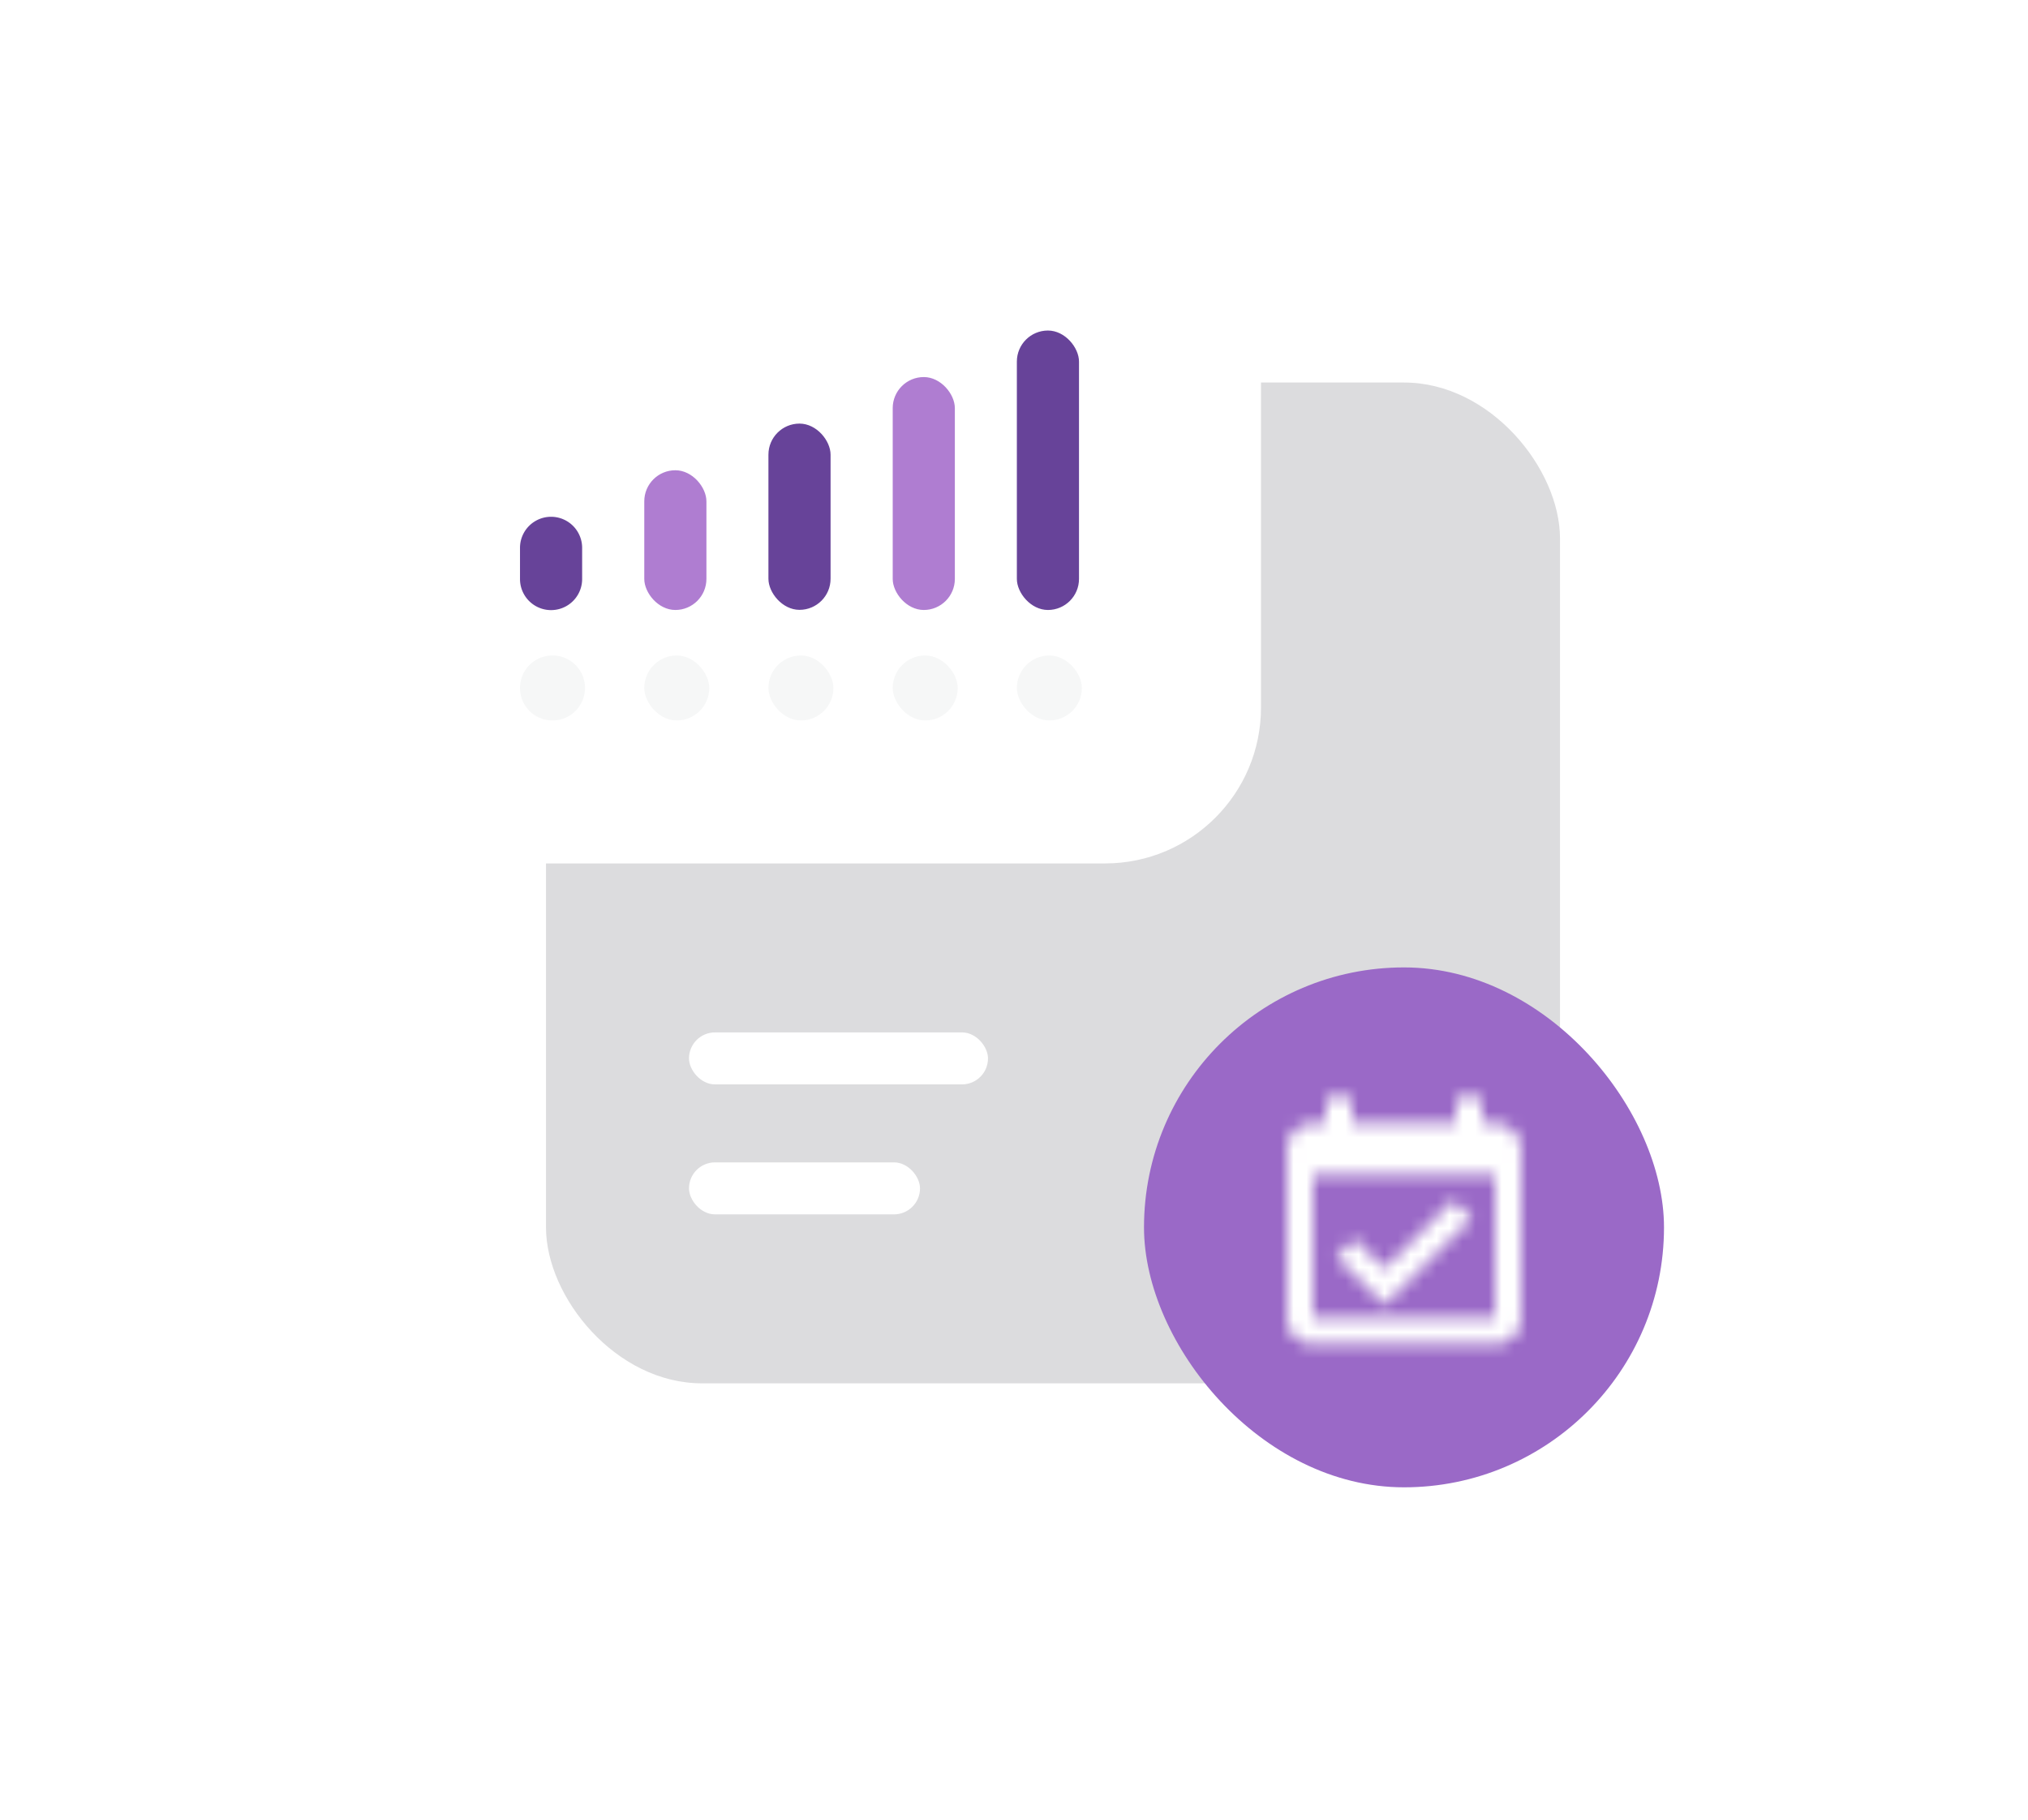 <svg xmlns="http://www.w3.org/2000/svg" width="156" height="140" fill="none" viewBox="12 18 140 140"><filter id="a" width="142" height="141" x="14" y="15.43" color-interpolation-filters="sRGB" filterUnits="userSpaceOnUse"><feFlood flood-opacity="0" result="BackgroundImageFix"/><feColorMatrix in="SourceAlpha" result="hardAlpha" values="0 0 0 0 0 0 0 0 0 0 0 0 0 0 0 0 0 0 127 0"/><feOffset/><feGaussianBlur stdDeviation="16"/><feComposite in2="hardAlpha" operator="out"/><feColorMatrix values="0 0 0 0 0 0 0 0 0 0 0 0 0 0 0 0 0 0 0.1 0"/><feBlend in2="BackgroundImageFix" result="effect1_dropShadow_4076_22117"/><feBlend in="SourceGraphic" in2="effect1_dropShadow_4076_22117" result="shape"/></filter><filter id="b" width="133" height="116" x="0" y=".43" color-interpolation-filters="sRGB" filterUnits="userSpaceOnUse"><feFlood flood-opacity="0" result="BackgroundImageFix"/><feColorMatrix in="SourceAlpha" result="hardAlpha" values="0 0 0 0 0 0 0 0 0 0 0 0 0 0 0 0 0 0 127 0"/><feOffset/><feGaussianBlur stdDeviation="16"/><feComposite in2="hardAlpha" operator="out"/><feColorMatrix values="0 0 0 0 0 0 0 0 0 0 0 0 0 0 0 0 0 0 0.1 0"/><feBlend in2="BackgroundImageFix" result="effect1_dropShadow_4076_22117"/><feBlend in="SourceGraphic" in2="effect1_dropShadow_4076_22117" result="shape"/></filter><mask id="c" width="18" height="20" x="103" y="102" maskUnits="userSpaceOnUse"><path fill="#fff" fill-rule="evenodd" d="M121 106.43v13a2 2 0 0 1-2 2h-14a2 2 0 0 1-2-2v-13c0-1.1.9-2 2-2h1v-2h2v2h8v-2h2v2h1a2 2 0 0 1 2 2zm-10.5 12-3.7-3.7 1.4-1.42 2.3 2.3 5.3-5.3 1.41 1.42zm-5.5-10h14v11h-14z" clip-rule="evenodd"/></mask><g filter="url(#a)"><rect width="78" height="77" x="46" y="47.43" fill="#dcdcde" rx="12"/></g><rect width="23" height="4" x="57" y="97.43" fill="#fff" rx="2"/><rect width="17.77" height="4" x="57" y="107.43" fill="#fff" rx="2"/><g filter="url(#b)"><rect width="69" height="52" x="32" y="32.43" fill="#fff" rx="12"/></g><path fill="#674399" d="M44 60.15a2.39 2.39 0 1 1 4.78 0v2.4a2.39 2.39 0 0 1-4.78 0z"/><rect width="4.78" height="10.75" x="53.56" y="54.18" fill="#af7dd1" rx="2.39"/><rect width="4.78" height="14.33" x="63.11" y="50.59" fill="#674399" rx="2.39"/><rect width="4.78" height="17.92" x="72.67" y="47.01" fill="#af7dd1" rx="2.39"/><rect width="4.78" height="21.5" x="82.22" y="43.43" fill="#674399" rx="2.39"/><g fill="#f6f7f7"><path d="M44 70.93a2.5 2.5 0 1 1 5 0 2.5 2.5 0 0 1-5 0z"/><rect width="5" height="5" x="53.56" y="68.43" rx="2.5"/><rect width="5" height="5" x="63.11" y="68.43" rx="2.5"/><rect width="5" height="5" x="72.67" y="68.43" rx="2.5"/><rect width="5" height="5" x="82.22" y="68.43" rx="2.5"/></g><rect width="40" height="40" x="92" y="92.43" fill="#9a69c7" rx="20"/><g mask="url(#c)"><path fill="#fff" d="M100 100.43h24v24h-24z"/></g></svg>
